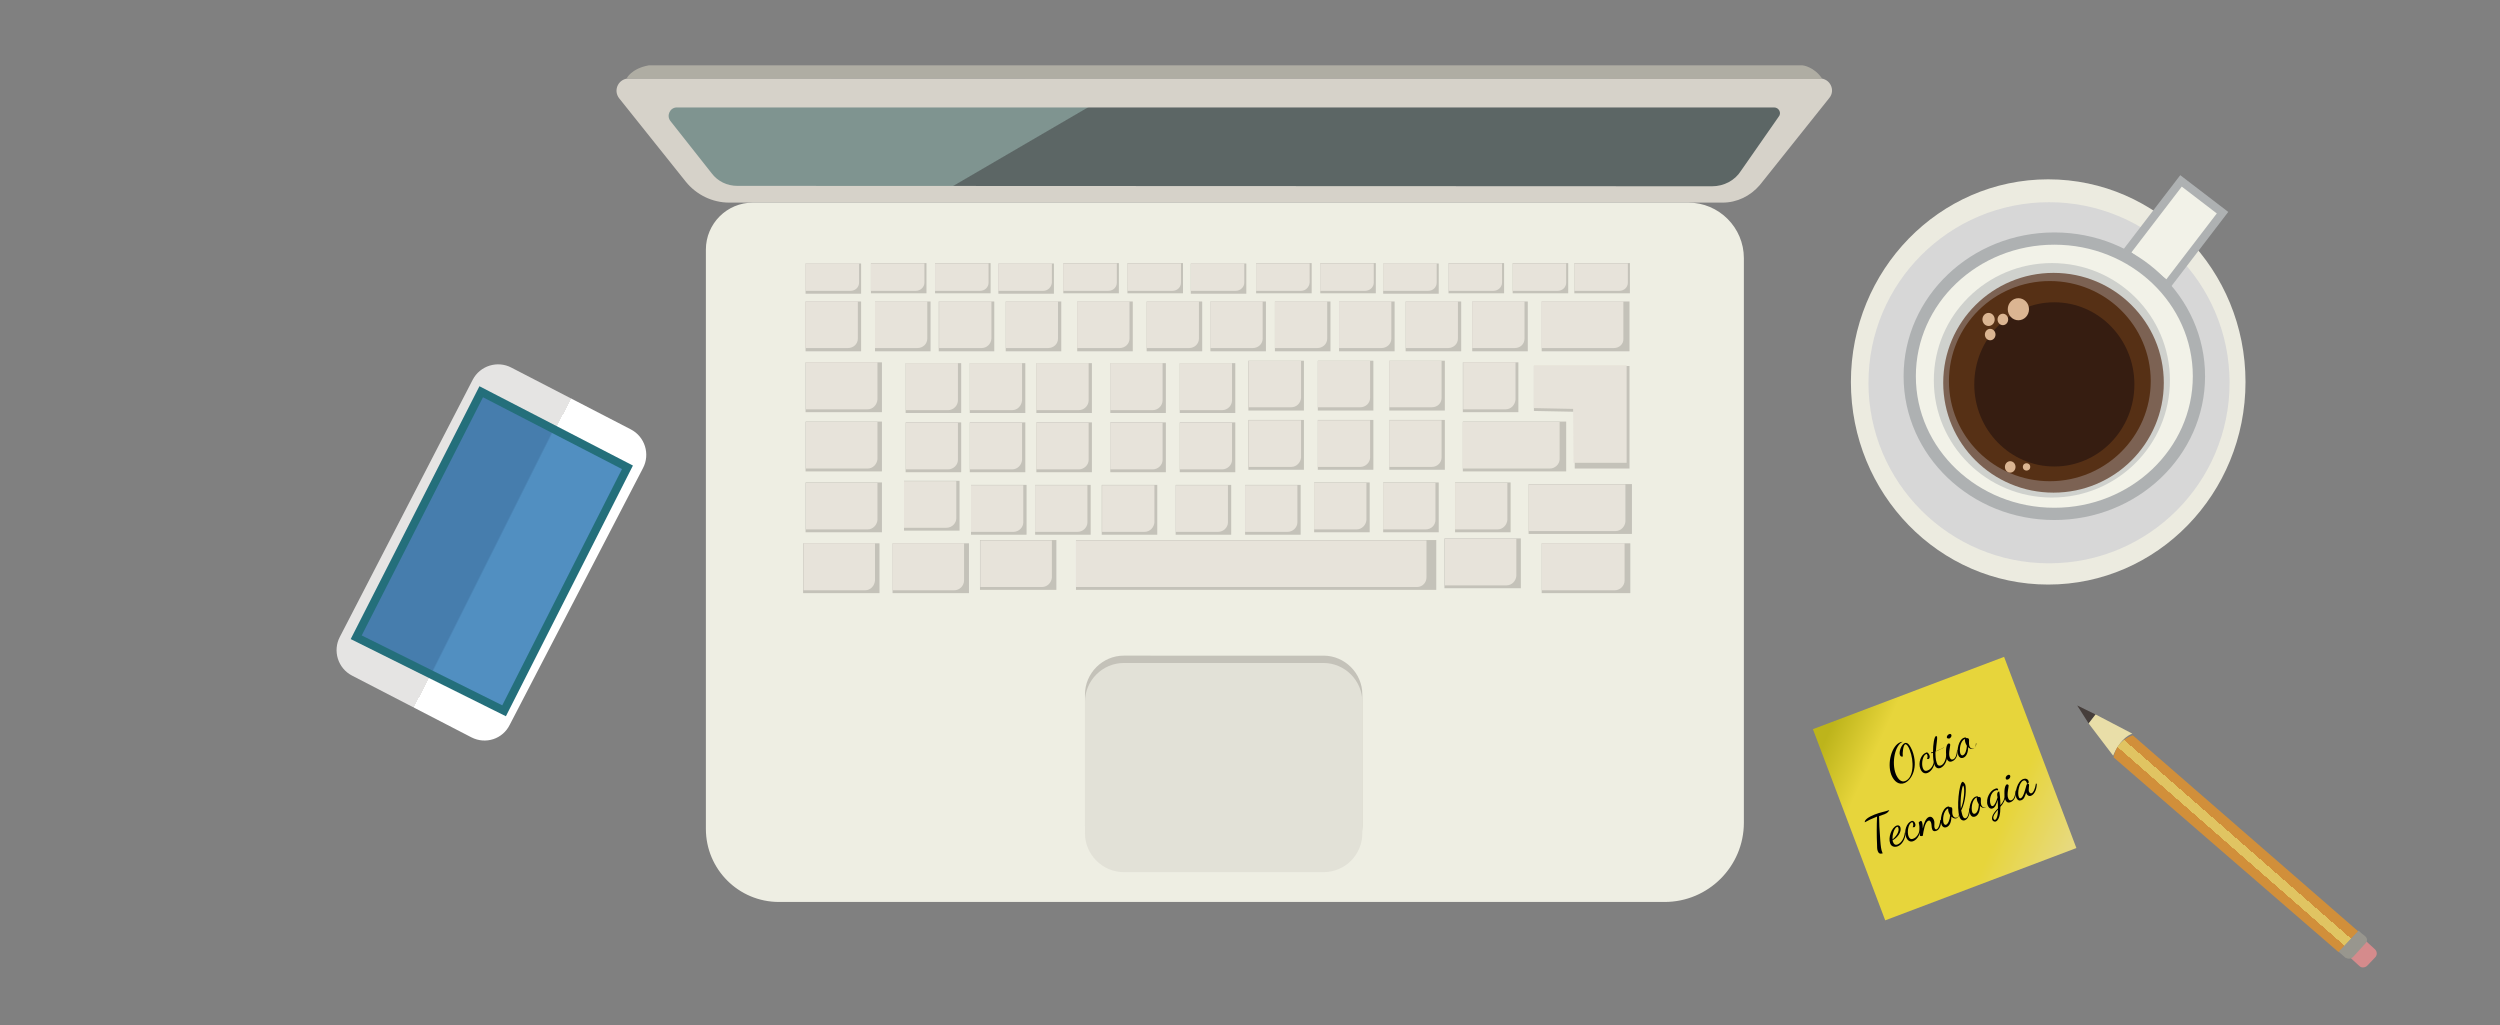 <?xml version="1.0" encoding="utf-8"?>
<!-- Generator: Adobe Illustrator 19.0.0, SVG Export Plug-In . SVG Version: 6.00 Build 0)  -->
<svg version="1.1" id="Camada_1" xmlns="http://www.w3.org/2000/svg" xmlns:xlink="http://www.w3.org/1999/xlink" x="0px" y="0px"
	 viewBox="0 0.5 612 251" style="enable-background:new 0 0.5 612 251;" xml:space="preserve">
<rect x="0" y="0.5" width="612" height="251" fill="#808080" stroke="none"/>
<style type="text/css">
	.st0{fill:#D6D2C9;}
	.st1{fill:url(#XMLID_15_);}
	.st2{fill:#AFADA3;}
	.st3{fill:#EEEEE3;}
	.st4{fill:#C4C2B9;}
	.st5{fill:#E2E1D7;}
	.st6{fill:#E7E3DA;}
	.st7{fill:none;}
	.st8{fill:#ECEBE0;}
	.st9{fill:#D7D7D7;}
	.st10{fill:#F2F2E8;stroke:#AEB1B2;stroke-width:2;stroke-miterlimit:10;}
	.st11{fill:#F2F2E8;stroke:#AEB1B2;stroke-width:3;stroke-miterlimit:10;}
	.st12{fill:#CFD1CD;}
	.st13{fill:#7C6253;}
	.st14{fill:#563015;}
	.st15{fill:#361D11;}
	.st16{fill:#DBB592;}
	.st17{fill:url(#XMLID_21_);}
	.st18{fill:url(#XMLID_23_);stroke:#246F7B;stroke-width:2;stroke-miterlimit:10;}
	.st19{fill:#463E3B;}
	.st20{fill:#E9DEA8;}
	.st21{fill:url(#XMLID_24_);}
	.st22{fill:#D58B8C;}
	.st23{fill:#98968E;}
	.st24{fill:url(#XMLID_26_);}
</style>
<g id="XMLID_2_">
	<g id="XMLID_404_">
		<path id="XMLID_1_" class="st0" d="M421.7,50.1H178.5c-4.1,0-8-1.9-10.6-5.1l-16.3-20.4c-1.6-2-0.2-4.9,2.4-4.9h291.5
			c2.5,0,3.9,2.9,2.3,4.8l-17,21.3C428.5,48.5,425.2,50.1,421.7,50.1z"/>
		
			<linearGradient id="XMLID_15_" gradientUnits="userSpaceOnUse" x1="270.343" y1="813.751" x2="311.247" y2="743.58" gradientTransform="matrix(1 0 0 -1 0 792)">
			<stop  offset="0.49" style="stop-color:#7F9490"/>
			<stop  offset="0.493" style="stop-color:#5C6665"/>
		</linearGradient>
		<path id="XMLID_3_" class="st1" d="M419.1,46.1L180.5,46c-2.5,0-4.8-1.1-6.3-3.1l-10.1-12.8c-1-1.3-0.1-3.3,1.6-3.3h268.6
			c1.2,0,1.9,1.4,1.1,2.3l-9.2,13.2C424.7,44.7,422,46.1,419.1,46.1z"/>
		<path id="XMLID_4_" class="st2" d="M153.4,19.7c0,0,1.1-2.4,5.4-3.2h282.5c0,0,2.8,0.3,4.8,3.3L153.4,19.7z"/>
		<path id="XMLID_5_" class="st3" d="M407.5,221.3H190.7c-9.9,0-17.9-8-17.9-17.9V61.6c0-6.3,5.1-11.5,11.5-11.5h229
			c7.5,0,13.6,6.1,13.6,13.6v138.2C426.9,212.6,418.2,221.3,407.5,221.3z"/>
		<path id="XMLID_6_" class="st4" d="M324,212.1h-48.9c-5.2,0-9.5-4.3-9.5-9.5v-32.1c0-5.2,4.3-9.5,9.5-9.5H324
			c5.2,0,9.5,4.3,9.5,9.5v32.2C333.5,207.9,329.3,212.1,324,212.1z"/>
		<path id="XMLID_7_" class="st5" d="M324,214h-48.9c-5.2,0-9.5-4.3-9.5-9.5v-32.2c0-5.2,4.3-9.5,9.5-9.5H324c5.2,0,9.5,4.3,9.5,9.5
			v32.2C333.5,209.7,329.3,214,324,214z"/>
		<g id="XMLID_10_">
			<rect id="XMLID_11_" x="197.2" y="65" class="st4" width="13.6" height="7.4"/>
			<g id="XMLID_13_">
				<path id="XMLID_16_" class="st6" d="M208.2,71.7h-11V65h13.1v4.7C210.3,70.8,209.4,71.7,208.2,71.7z"/>
			</g>
		</g>
		<g id="XMLID_18_">
			<rect id="XMLID_25_" x="213.2" y="64.9" class="st4" width="13.6" height="7.4"/>
			<g id="XMLID_19_">
				<path id="XMLID_20_" class="st6" d="M224.2,71.7h-11V65h13.1v4.7C226.3,70.8,225.3,71.7,224.2,71.7z"/>
			</g>
		</g>
		<g id="XMLID_27_">
			<rect id="XMLID_33_" x="228.9" y="64.9" class="st4" width="13.6" height="7.4"/>
			<g id="XMLID_29_">
				<path id="XMLID_30_" class="st6" d="M239.9,71.7h-11V65H242v4.7C242,70.8,241.1,71.7,239.9,71.7z"/>
			</g>
		</g>
		<g id="XMLID_46_">
			<rect id="XMLID_51_" x="244.4" y="65" class="st4" width="13.6" height="7.4"/>
			<g id="XMLID_47_">
				<path id="XMLID_48_" class="st6" d="M255.4,71.7h-11V65h13.1v4.7C257.4,70.8,256.5,71.7,255.4,71.7z"/>
			</g>
		</g>
		<g id="XMLID_40_">
			<rect id="XMLID_45_" x="260.3" y="64.9" class="st4" width="13.6" height="7.4"/>
			<g id="XMLID_41_">
				<path id="XMLID_42_" class="st6" d="M271.3,71.7h-11V65h13.1v4.7C273.4,70.8,272.5,71.7,271.3,71.7z"/>
			</g>
		</g>
		<g id="XMLID_34_">
			<rect id="XMLID_39_" x="276" y="64.9" class="st4" width="13.6" height="7.4"/>
			<g id="XMLID_35_">
				<path id="XMLID_36_" class="st6" d="M287,71.7h-11V65h13.1v4.7C289.1,70.8,288.2,71.7,287,71.7z"/>
			</g>
		</g>
		<g id="XMLID_82_">
			<rect id="XMLID_87_" x="291.5" y="65" class="st4" width="13.6" height="7.4"/>
			<g id="XMLID_83_">
				<path id="XMLID_84_" class="st6" d="M302.5,71.7h-11V65h13.1v4.7C304.6,70.8,303.6,71.7,302.5,71.7z"/>
			</g>
		</g>
		<g id="XMLID_76_">
			<rect id="XMLID_81_" x="307.5" y="64.9" class="st4" width="13.6" height="7.4"/>
			<g id="XMLID_77_">
				<path id="XMLID_78_" class="st6" d="M318.5,71.7h-11V65h13.1v4.7C320.5,70.8,319.6,71.7,318.5,71.7z"/>
			</g>
		</g>
		<g id="XMLID_70_">
			<rect id="XMLID_75_" x="323.2" y="64.9" class="st4" width="13.6" height="7.4"/>
			<g id="XMLID_71_">
				<path id="XMLID_72_" class="st6" d="M334.2,71.7h-11V65h13.1v4.7C336.3,70.8,335.3,71.7,334.2,71.7z"/>
			</g>
		</g>
		<g id="XMLID_64_">
			<rect id="XMLID_69_" x="338.6" y="65" class="st4" width="13.6" height="7.4"/>
			<g id="XMLID_65_">
				<path id="XMLID_66_" class="st6" d="M349.6,71.7h-11V65h13.1v4.7C351.7,70.8,350.8,71.7,349.6,71.7z"/>
			</g>
		</g>
		<g id="XMLID_58_">
			<rect id="XMLID_63_" x="354.6" y="64.9" class="st4" width="13.6" height="7.4"/>
			<g id="XMLID_59_">
				<path id="XMLID_60_" class="st6" d="M365.6,71.7h-11V65h13.1v4.7C367.7,70.8,366.7,71.7,365.6,71.7z"/>
			</g>
		</g>
		<g id="XMLID_52_">
			<rect id="XMLID_57_" x="370.3" y="64.9" class="st4" width="13.6" height="7.4"/>
			<g id="XMLID_53_">
				<path id="XMLID_54_" class="st6" d="M381.3,71.7h-11V65h13.1v4.7C383.4,70.8,382.5,71.7,381.3,71.7z"/>
			</g>
		</g>
		<g id="XMLID_88_">
			<rect id="XMLID_93_" x="385.4" y="64.9" class="st4" width="13.6" height="7.4"/>
			<g id="XMLID_89_">
				<path id="XMLID_90_" class="st6" d="M396.4,71.7h-11V65h13.1v4.7C398.5,70.8,397.6,71.7,396.4,71.7z"/>
			</g>
		</g>
		<path id="XMLID_95_" class="st6" d="M207.6,85.7h-10.4V74.3H210v9.1C210,84.7,208.9,85.7,207.6,85.7z"/>
		<line id="XMLID_99_" class="st7" x1="210.9" y1="74.3" x2="210.9" y2="86.6"/>
		<g id="XMLID_94_">
			<rect id="XMLID_96_" x="197.2" y="74.3" class="st4" width="13.6" height="12.2"/>
			<path id="XMLID_97_" class="st6" d="M207.6,85.7h-10.4V74.3H210v9.1C210,84.7,208.9,85.7,207.6,85.7z"/>
		</g>
		<g id="XMLID_98_">
			<rect id="XMLID_103_" x="214.2" y="74.3" class="st4" width="13.6" height="12.2"/>
			<path id="XMLID_100_" class="st6" d="M224.6,85.7h-10.4V74.3H227v9.1C227,84.7,225.9,85.7,224.6,85.7z"/>
		</g>
		<g id="XMLID_113_">
			<rect id="XMLID_117_" x="229.8" y="74.3" class="st4" width="13.6" height="12.2"/>
			<path id="XMLID_114_" class="st6" d="M240.3,85.7h-10.4V74.3h12.8v9.1C242.6,84.7,241.6,85.7,240.3,85.7z"/>
		</g>
		<g id="XMLID_105_">
			<rect id="XMLID_112_" x="246.2" y="74.3" class="st4" width="13.6" height="12.2"/>
			<path id="XMLID_107_" class="st6" d="M256.6,85.7h-10.4V74.3H259v9.1C259,84.7,257.9,85.7,256.6,85.7z"/>
		</g>
		<g id="XMLID_133_">
			<rect id="XMLID_137_" x="263.7" y="74.3" class="st4" width="13.6" height="12.2"/>
			<path id="XMLID_134_" class="st6" d="M274.1,85.7h-10.4V74.3h12.8v9.1C276.5,84.7,275.4,85.7,274.1,85.7z"/>
		</g>
		<g id="XMLID_128_">
			<rect id="XMLID_132_" x="280.7" y="74.3" class="st4" width="13.6" height="12.2"/>
			<path id="XMLID_129_" class="st6" d="M291.1,85.7h-10.4V74.3h12.8v9.1C293.5,84.7,292.4,85.7,291.1,85.7z"/>
		</g>
		<g id="XMLID_123_">
			<rect id="XMLID_127_" x="296.3" y="74.3" class="st4" width="13.6" height="12.2"/>
			<path id="XMLID_124_" class="st6" d="M306.7,85.7h-10.4V74.3h12.8v9.1C309.1,84.7,308,85.7,306.7,85.7z"/>
		</g>
		<g id="XMLID_118_">
			<rect id="XMLID_122_" x="312.1" y="74.3" class="st4" width="13.6" height="12.2"/>
			<path id="XMLID_119_" class="st6" d="M322.5,85.7h-10.4V74.3h12.8v9.1C324.9,84.7,323.8,85.7,322.5,85.7z"/>
		</g>
		<g id="XMLID_148_">
			<rect id="XMLID_152_" x="327.8" y="74.3" class="st4" width="13.6" height="12.2"/>
			<path id="XMLID_149_" class="st6" d="M338.2,85.7h-10.4V74.3h12.8v9.1C340.6,84.7,339.5,85.7,338.2,85.7z"/>
		</g>
		<g id="XMLID_141_">
			<rect id="XMLID_147_" x="344.1" y="74.3" class="st4" width="13.6" height="12.2"/>
			<path id="XMLID_142_" class="st6" d="M354.5,85.7h-10.4V74.3h12.8v9.1C356.9,84.7,355.8,85.7,354.5,85.7z"/>
		</g>
		<g id="XMLID_101_">
			<rect id="XMLID_140_" x="360.4" y="74.3" class="st4" width="13.6" height="12.2"/>
			<path id="XMLID_102_" class="st6" d="M370.8,85.7h-10.4V74.3h12.8v9.1C373.2,84.7,372.2,85.7,370.8,85.7z"/>
		</g>
		<g id="XMLID_153_">
			<rect id="XMLID_157_" x="377.4" y="74.3" class="st4" width="21.5" height="12.2"/>
			<path id="XMLID_154_" class="st6" d="M395.1,85.7h-17.8V74.3h20.1v9.1C397.5,84.7,396.4,85.7,395.1,85.7z"/>
		</g>
		<g id="XMLID_155_">
			<rect id="XMLID_160_" x="197.2" y="89.2" class="st4" width="18.7" height="12.2"/>
			<path id="XMLID_156_" class="st6" d="M212.4,100.7h-15.1V89.2h17.5v9.1C214.7,99.6,213.7,100.7,212.4,100.7z"/>
		</g>
		<g id="XMLID_203_">
			<rect id="XMLID_207_" x="221.7" y="89.4" class="st4" width="13.6" height="12.2"/>
			<path id="XMLID_204_" class="st6" d="M232.1,100.9h-10.4V89.4h12.8v9.1C234.5,99.8,233.4,100.9,232.1,100.9z"/>
		</g>
		<g id="XMLID_198_">
			<rect id="XMLID_202_" x="237.4" y="89.4" class="st4" width="13.6" height="12.2"/>
			<path id="XMLID_199_" class="st6" d="M247.8,100.9h-10.4V89.4h12.8v9.1C250.1,99.8,249.1,100.9,247.8,100.9z"/>
		</g>
		<g id="XMLID_193_">
			<rect id="XMLID_197_" x="253.7" y="89.4" class="st4" width="13.6" height="12.2"/>
			<path id="XMLID_194_" class="st6" d="M264.1,100.9h-10.4V89.4h12.8v9.1C266.5,99.8,265.4,100.9,264.1,100.9z"/>
		</g>
		<g id="XMLID_188_">
			<rect id="XMLID_192_" x="271.8" y="89.4" class="st4" width="13.6" height="12.2"/>
			<path id="XMLID_189_" class="st6" d="M282.2,100.9h-10.4V89.4h12.8v9.1C284.6,99.8,283.5,100.9,282.2,100.9z"/>
		</g>
		<g id="XMLID_183_">
			<rect id="XMLID_187_" x="288.8" y="89.4" class="st4" width="13.6" height="12.2"/>
			<path id="XMLID_184_" class="st6" d="M299.2,100.9h-10.4V89.4h12.8v9.1C301.6,99.8,300.5,100.9,299.2,100.9z"/>
		</g>
		<g id="XMLID_178_">
			<rect id="XMLID_182_" x="305.6" y="88.8" class="st4" width="13.6" height="12.2"/>
			<path id="XMLID_179_" class="st6" d="M316.1,100.2h-10.4V88.8h12.8v9.1C318.4,99.2,317.4,100.2,316.1,100.2z"/>
		</g>
		<g id="XMLID_173_">
			<rect id="XMLID_177_" x="322.6" y="88.8" class="st4" width="13.6" height="12.2"/>
			<path id="XMLID_174_" class="st6" d="M333,100.2h-10.4V88.8h12.8v9.1C335.4,99.2,334.3,100.2,333,100.2z"/>
		</g>
		<g id="XMLID_165_">
			<rect id="XMLID_172_" x="340.1" y="88.8" class="st4" width="13.6" height="12.2"/>
			<path id="XMLID_167_" class="st6" d="M350.5,100.2h-10.4V88.8h12.8v9.1C352.9,99.2,351.9,100.2,350.5,100.2z"/>
		</g>
		<g id="XMLID_158_">
			<rect id="XMLID_163_" x="358.1" y="89.2" class="st4" width="13.6" height="12.2"/>
			<path id="XMLID_159_" class="st6" d="M368.6,100.7h-10.4V89.2H371v9.1C370.9,99.6,369.9,100.7,368.6,100.7z"/>
		</g>
		<g id="XMLID_253_">
			<rect id="XMLID_257_" x="197.2" y="103.7" class="st4" width="18.7" height="12.2"/>
			<path id="XMLID_254_" class="st6" d="M212.4,115.2h-15.1v-11.4h17.5v9.1C214.7,114.1,213.7,115.2,212.4,115.2z"/>
		</g>
		<g id="XMLID_248_">
			<rect id="XMLID_252_" x="221.7" y="103.9" class="st4" width="13.6" height="12.2"/>
			<path id="XMLID_249_" class="st6" d="M232.1,115.4h-10.4V104h12.8v9.1C234.5,114.3,233.4,115.4,232.1,115.4z"/>
		</g>
		<g id="XMLID_243_">
			<rect id="XMLID_247_" x="237.4" y="103.9" class="st4" width="13.6" height="12.2"/>
			<path id="XMLID_244_" class="st6" d="M247.8,115.4h-10.4V104h12.8v9.1C250.1,114.3,249.1,115.4,247.8,115.4z"/>
		</g>
		<g id="XMLID_238_">
			<rect id="XMLID_242_" x="253.7" y="103.9" class="st4" width="13.6" height="12.2"/>
			<path id="XMLID_239_" class="st6" d="M264.1,115.4h-10.4V104h12.8v9.1C266.5,114.3,265.4,115.4,264.1,115.4z"/>
		</g>
		<g id="XMLID_233_">
			<rect id="XMLID_237_" x="271.8" y="103.9" class="st4" width="13.6" height="12.2"/>
			<path id="XMLID_234_" class="st6" d="M282.2,115.4h-10.4V104h12.8v9.1C284.6,114.3,283.5,115.4,282.2,115.4z"/>
		</g>
		<g id="XMLID_228_">
			<rect id="XMLID_232_" x="288.8" y="103.9" class="st4" width="13.6" height="12.2"/>
			<path id="XMLID_229_" class="st6" d="M299.2,115.4h-10.4V104h12.8v9.1C301.6,114.3,300.5,115.4,299.2,115.4z"/>
		</g>
		<g id="XMLID_223_">
			<rect id="XMLID_227_" x="305.6" y="103.3" class="st4" width="13.6" height="12.2"/>
			<path id="XMLID_224_" class="st6" d="M316.1,114.8h-10.4v-11.4h12.8v9.1C318.4,113.7,317.4,114.8,316.1,114.8z"/>
		</g>
		<g id="XMLID_218_">
			<rect id="XMLID_222_" x="322.6" y="103.3" class="st4" width="13.6" height="12.2"/>
			<path id="XMLID_219_" class="st6" d="M333,114.8h-10.4v-11.4h12.8v9.1C335.4,113.7,334.3,114.8,333,114.8z"/>
		</g>
		<g id="XMLID_211_">
			<rect id="XMLID_217_" x="340.1" y="103.3" class="st4" width="13.6" height="12.2"/>
			<path id="XMLID_212_" class="st6" d="M350.5,114.8h-10.4v-11.4h12.8v9.1C352.9,113.7,351.9,114.8,350.5,114.8z"/>
		</g>
		<g id="XMLID_169_">
			<rect id="XMLID_210_" x="358.1" y="103.7" class="st4" width="25.3" height="12.2"/>
			<path id="XMLID_171_" class="st6" d="M379.4,115.2h-21.3v-11.4h23.7v9.1C381.8,114.1,380.7,115.2,379.4,115.2z"/>
		</g>
		<g id="XMLID_208_">
			<rect id="XMLID_260_" x="263.4" y="132.7" class="st4" width="88.2" height="12.2"/>
			<path id="XMLID_209_" class="st6" d="M346.9,144.2h-83.5v-11.4h85.8v9.1C349.2,143.1,348.2,144.2,346.9,144.2z"/>
		</g>
		<g id="XMLID_308_">
			<rect id="XMLID_312_" x="197.2" y="118.6" class="st4" width="18.7" height="12.2"/>
			<path id="XMLID_309_" class="st6" d="M212.4,130.1h-15.1v-11.4h17.5v9.1C214.7,129,213.7,130.1,212.4,130.1z"/>
		</g>
		<g id="XMLID_303_">
			<rect id="XMLID_307_" x="237.7" y="119.2" class="st4" width="13.6" height="12.2"/>
			<path id="XMLID_304_" class="st6" d="M248.1,130.7h-10.4v-11.4h12.8v9.1C250.5,129.6,249.4,130.7,248.1,130.7z"/>
		</g>
		<g id="XMLID_298_">
			<rect id="XMLID_302_" x="253.4" y="119.2" class="st4" width="13.6" height="12.2"/>
			<path id="XMLID_299_" class="st6" d="M263.8,130.7h-10.4v-11.4h12.8v9.1C266.2,129.6,265.1,130.7,263.8,130.7z"/>
		</g>
		<g id="XMLID_293_">
			<rect id="XMLID_297_" x="269.7" y="119.2" class="st4" width="13.6" height="12.2"/>
			<path id="XMLID_294_" class="st6" d="M280.2,130.7h-10.4v-11.4h12.8v9.1C282.5,129.6,281.5,130.7,280.2,130.7z"/>
		</g>
		<g id="XMLID_288_">
			<rect id="XMLID_292_" x="287.8" y="119.2" class="st4" width="13.6" height="12.2"/>
			<path id="XMLID_289_" class="st6" d="M298.2,130.7h-10.4v-11.4h12.8v9.1C300.6,129.6,299.5,130.7,298.2,130.7z"/>
		</g>
		<g id="XMLID_283_">
			<rect id="XMLID_287_" x="304.8" y="119.2" class="st4" width="13.6" height="12.2"/>
			<path id="XMLID_284_" class="st6" d="M315.2,130.7h-10.4v-11.4h12.8v9.1C317.6,129.6,316.5,130.7,315.2,130.7z"/>
		</g>
		<g id="XMLID_278_">
			<rect id="XMLID_282_" x="321.7" y="118.6" class="st4" width="13.6" height="12.2"/>
			<path id="XMLID_279_" class="st6" d="M332.1,130.1h-10.4v-11.4h12.8v9.1C334.4,129,333.4,130.1,332.1,130.1z"/>
		</g>
		<g id="XMLID_273_">
			<rect id="XMLID_277_" x="338.6" y="118.6" class="st4" width="13.6" height="12.2"/>
			<path id="XMLID_274_" class="st6" d="M349,130.1h-10.4v-11.4h12.8v9.1C351.4,129,350.4,130.1,349,130.1z"/>
		</g>
		<g id="XMLID_265_">
			<rect id="XMLID_272_" x="356.2" y="118.6" class="st4" width="13.6" height="12.2"/>
			<path id="XMLID_267_" class="st6" d="M366.6,130.1h-10.4v-11.4H369v9.1C368.9,129,367.9,130.1,366.6,130.1z"/>
		</g>
		<g id="XMLID_258_">
			<rect id="XMLID_263_" x="374.2" y="119" class="st4" width="25.3" height="12.2"/>
			<path id="XMLID_259_" class="st6" d="M395.5,130.5h-21.3v-11.4h23.7v9.1C397.8,129.4,396.8,130.5,395.5,130.5z"/>
		</g>
		<g id="XMLID_313_">
			<rect id="XMLID_317_" x="221.3" y="118.2" class="st4" width="13.6" height="12.2"/>
			<path id="XMLID_314_" class="st6" d="M231.7,129.7h-10.4v-11.4h12.8v9.1C234.1,128.6,233,129.7,231.7,129.7z"/>
		</g>
		<g id="XMLID_318_">
			<rect id="XMLID_322_" x="196.6" y="133.5" class="st4" width="18.7" height="12.2"/>
			<path id="XMLID_319_" class="st6" d="M211.8,145h-15.1v-11.5h17.5v9.1C214.1,143.9,213.1,145,211.8,145z"/>
		</g>
		<g id="XMLID_323_">
			<rect id="XMLID_327_" x="218.5" y="133.5" class="st4" width="18.7" height="12.2"/>
			<path id="XMLID_324_" class="st6" d="M233.6,145h-15.1v-11.5H236v9.1C236,143.9,234.9,145,233.6,145z"/>
		</g>
		<g id="XMLID_328_">
			<rect id="XMLID_332_" x="239.9" y="132.7" class="st4" width="18.7" height="12.2"/>
			<path id="XMLID_329_" class="st6" d="M255.1,144.2H240v-11.4h17.5v9.1C257.4,143.1,256.4,144.2,255.1,144.2z"/>
		</g>
		<g id="XMLID_333_">
			<rect id="XMLID_337_" x="377.4" y="133.5" class="st4" width="21.7" height="12.2"/>
			<path id="XMLID_334_" class="st6" d="M395.3,145h-17.9v-11.5h20.3v9.1C397.7,143.9,396.6,145,395.3,145z"/>
		</g>
		<g id="XMLID_335_">
			<rect id="XMLID_340_" x="353.6" y="132.3" class="st4" width="18.7" height="12.2"/>
			<path id="XMLID_336_" class="st6" d="M368.8,143.8h-15.1v-11.4h17.5v9.1C371.1,142.7,370.1,143.8,368.8,143.8z"/>
		</g>
		<polygon id="XMLID_341_" class="st4" points="375.5,90.1 375.5,101.1 385.4,101.3 385.5,115.2 398.9,115.2 398.9,90.1 		"/>
		<ellipse id="XMLID_343_" class="st8" cx="501.4" cy="94" rx="48.3" ry="49.6"/>
		<polygon id="XMLID_342_" class="st6" points="375.5,89.9 375.5,100.4 385.1,100.6 385.2,113.8 398.2,113.8 398.2,89.9 		"/>
		<ellipse id="XMLID_358_" class="st9" cx="501.6" cy="94.2" rx="44.2" ry="44.2"/>
		
			<rect id="XMLID_374_" x="525.7" y="46.6" transform="matrix(-0.794 -0.608 0.608 -0.794 919.589 426.896)" class="st10" width="12.8" height="22.3"/>
		<ellipse id="XMLID_372_" class="st11" cx="502.9" cy="92.6" rx="35.4" ry="33.7"/>
		<ellipse id="XMLID_371_" class="st12" cx="502.3" cy="93.6" rx="28.9" ry="28.7"/>
		<ellipse id="XMLID_370_" class="st13" cx="502.7" cy="94.2" rx="27" ry="26.9"/>
		<ellipse id="XMLID_368_" class="st14" cx="501.8" cy="93.8" rx="24.7" ry="24.5"/>
		<ellipse id="XMLID_345_" class="st15" cx="502.9" cy="94.6" rx="19.6" ry="20.1"/>
		<ellipse id="XMLID_347_" class="st16" cx="494.1" cy="76.2" rx="2.6" ry="2.7"/>
		<ellipse id="XMLID_348_" class="st16" cx="490.3" cy="78.7" rx="1.3" ry="1.4"/>
		<ellipse id="XMLID_349_" class="st16" cx="487.2" cy="82.4" rx="1.3" ry="1.4"/>
		<ellipse id="XMLID_352_" class="st16" cx="486.8" cy="78.7" rx="1.5" ry="1.6"/>
		<ellipse id="XMLID_356_" class="st16" cx="492.1" cy="114.8" rx="1.3" ry="1.4"/>
		<ellipse id="XMLID_365_" class="st16" cx="496.1" cy="114.8" rx="0.9" ry="0.9"/>
		
			<linearGradient id="XMLID_21_" gradientUnits="userSpaceOnUse" x1="98.105" y1="677.839" x2="143.311" y2="633.333" gradientTransform="matrix(0.953 -0.302 -0.302 -0.953 203.433 797.284)">
			<stop  offset="0.5" style="stop-color:#E5E4E3"/>
			<stop  offset="0.5" style="stop-color:#FFFFFF"/>
		</linearGradient>
		<path id="XMLID_359_" class="st17" d="M115.4,181l-29.2-15.1c-3.5-1.8-4.8-6.1-3-9.5l32.5-62.9c1.8-3.5,6.1-4.8,9.5-3l29.2,15.1
			c3.5,1.8,4.8,6.1,3,9.5l-32.6,62.8C123.1,181.4,118.9,182.8,115.4,181z"/>
		
			<linearGradient id="XMLID_23_" gradientUnits="userSpaceOnUse" x1="100.963" y1="675.258" x2="141.224" y2="636.117" gradientTransform="matrix(0.953 -0.302 -0.302 -0.953 203.433 797.284)">
			<stop  offset="0.49" style="stop-color:#467DAD"/>
			<stop  offset="0.497" style="stop-color:#518FC1"/>
		</linearGradient>
		<polygon id="XMLID_376_" class="st18" points="117.8,96.4 153.6,114.9 123.4,174.5 87.2,156.5 		"/>
		<polygon id="XMLID_383_" class="st19" points="508.5,173.2 511.3,177.6 513,175.4 		"/>
		<path id="XMLID_386_" class="st20" d="M513,175.4l-1.7,2.2l6,7.9c0,0,1.6-4.3,4.7-5.4L513,175.4z"/>
		
			<linearGradient id="XMLID_24_" gradientUnits="userSpaceOnUse" x1="544.69" y1="582.54" x2="549.325" y2="587.835" gradientTransform="matrix(1 0 0 -1 0 792)">
			<stop  offset="0.325" style="stop-color:#D18F3A"/>
			<stop  offset="0.33" style="stop-color:#E0C462"/>
			<stop  offset="0.66" style="stop-color:#E0C462"/>
			<stop  offset="0.66" style="stop-color:#D18F3A"/>
		</linearGradient>
		<path id="XMLID_380_" class="st21" d="M517.4,185.9l55.1,47.7l4.8-5.1l-55.2-48C522.1,180.5,518.2,181.5,517.4,185.9z"/>
		<path id="XMLID_389_" class="st22" d="M581.5,234.8l-2,2.1c-0.5,0.5-1.4,0.6-1.9,0.1l-2.4-2.2c-0.5-0.5-0.6-1.4-0.1-1.9l2-2.1
			c0.5-0.5,1.4-0.6,1.9-0.1l2.4,2.2C581.9,233.4,582,234.2,581.5,234.8z"/>
		<path id="XMLID_394_" class="st23" d="M572.5,233.5l1.6,1.4c0,0,1,0.7,1.9-0.1l3.1-3.4c0,0,0.9-0.9-0.2-1.8
			c-1.1-0.8-1.5-1.3-1.5-1.3L572.5,233.5z"/>
		
			<linearGradient id="XMLID_26_" gradientUnits="userSpaceOnUse" x1="598.452" y1="634.245" x2="644.315" y2="587.911" gradientTransform="matrix(0.935 -0.354 -0.354 -0.935 112.233 985.503)">
			<stop  offset="0" style="stop-color:#BDB41B"/>
			<stop  offset="0.19" style="stop-color:#E7D53B"/>
			<stop  offset="0.737" style="stop-color:#E7D53B"/>
			<stop  offset="1" style="stop-color:#E7D97D"/>
		</linearGradient>
		<polygon id="XMLID_398_" class="st24" points="508.3,208.1 461.5,225.8 443.8,179 490.6,161.3 		"/>
		<g id="XMLID_8_">
			<path id="XMLID_9_" d="M465.8,182.1c-1.9,0.7-2.8,5.1-1.7,7.9c0.5,1.2,1.3,2.1,2.3,1.7c2.1-0.8,2.2-4.9,1.1-7.6
				c-0.2-0.6-0.7-1.5-1.1-1.4c-0.5,0.2-0.7,2.1-0.6,3c-0.4,0.1-0.6-0.1-0.7-0.4c-0.3-0.8,0.4-2.6,1.2-2.9c0.8-0.3,1.4,0.9,1.8,1.8
				c1.6,4.1-0.1,7.3-1.9,8c-1.3,0.5-2.5-0.3-3.2-2c-1.1-2.9,0.1-7.2,2.2-8C465.5,182.1,465.7,182.1,465.8,182.1L465.8,182.1z"/>
			<path id="XMLID_14_" d="M472.3,185.3c0.2,0.4,0.1,0.9-0.2,1c-0.1,0-0.2,0-0.4,0c0.2-0.2,0.2-0.7,0.1-1c-0.1-0.2-0.2-0.3-0.3-0.2
				c-0.8,0.3-1.2,2.3-0.8,3.4c0.2,0.5,0.5,0.9,1.2,0.6c0.9-0.3,1.6-1.5,1.6-2.9l0.2,0.1c0,1.6-0.8,3-1.8,3.4c-0.7,0.3-1.4,0-1.8-1
				c-0.6-1.5,0.2-3.5,1.3-3.9C471.8,184.5,472.1,184.9,472.3,185.3z"/>
			<path id="XMLID_17_" d="M475.9,183.5c-0.8,0.4-1.4,0.7-1.9,0.9l-0.2,0.1c0,0.9,0,1.9,0.3,2.7c0.2,0.7,0.5,0.8,1,0.7
				c0.8-0.3,1.2-1.3,1.4-2.7l0.2,0.1c0,1.5-0.7,2.8-1.7,3.2c-0.6,0.2-1.1,0-1.4-0.7s-0.4-1.8-0.4-3c-0.2,0-0.3,0.1-0.4,0.1l-0.1-0.2
				c0.1,0,0.3-0.1,0.5-0.1c0-1.9,0.3-3.7,0.7-3.9c0.1,0,0.3,0,0.3,0.2c0.1,0.4-0.2,1.9-0.3,3.5l0.4-0.2c0.5-0.2,1-0.4,1.5-0.7
				L475.9,183.5z"/>
			<path id="XMLID_22_" d="M477.4,182.7c0.1,0.4-0.5,2.2-0.1,3.2c0.2,0.5,0.4,0.6,0.8,0.5c0.5-0.2,0.9-0.8,1-2.4l0.1,0.1
				c0.1,1.5-0.5,2.5-1.4,2.8c-0.6,0.2-1-0.1-1.2-0.6c-0.3-0.9-0.4-3.5,0.4-3.8C477.2,182.5,477.3,182.5,477.4,182.7z M476.6,181.1
				c-0.1-0.3,0.2-0.8,0.6-0.9c0.2-0.1,0.4,0,0.5,0.2c0.1,0.3-0.1,0.7-0.5,0.9C477,181.3,476.7,181.3,476.6,181.1z"/>
			<path id="XMLID_377_" d="M483.8,182.4c0,0.9-0.4,1.2-0.7,1.4c-0.4,0.2-0.9,0-1.3-0.4c0,1.3-0.4,2.3-1.2,2.6
				c-0.6,0.2-1-0.1-1.2-0.6c-0.5-1.2,0.1-3.9,1.4-4.3c0.3-0.1,0.4-0.1,0.6,0.1c0,0,0,0,0.1,0c0.3-0.1,0.5,0.2,0.5,0.3
				c0.1,0.3-0.1,1,0.1,1.6s0.7,0.8,1.1,0.6c0.3-0.1,0.5-0.5,0.5-1.2L483.8,182.4z M481.5,183.1c-0.1-0.2-0.2-0.4-0.3-0.6
				c-0.2-0.5-0.2-0.9-0.2-1.1c-1.2,0.5-1.4,2.8-1.1,3.6c0.1,0.3,0.4,0.5,0.6,0.4C481.1,185.2,481.4,184.2,481.5,183.1z"/>
			<path id="XMLID_416_" d="M458.9,199.9c1.5-0.6,2.6-0.7,3.6-1.1c-0.3,0.7-1,1-1.7,1.2c-0.3,0.1-0.5,0.2-0.8,0.3
				c0,1.4,0.1,3.5,0.3,6c0.1,1.3,0.2,2.2,0.5,2.9c0,0.1,0.1,0.2,0.1,0.2c-0.7,0.2-1,0-1.2-0.5c-0.2-0.4-0.2-1.2-0.2-1.8
				c-0.1-1.7-0.1-4.7,0-6.7c-1.5,0.6-2.1,0.9-3,1.4C456.4,201.2,457.4,200.5,458.9,199.9z"/>
			<path id="XMLID_429_" d="M463.3,206.2c0,0.2,0.1,0.3,0.1,0.4c0.2,0.5,0.5,0.9,1.2,0.6c0.9-0.4,1.6-1.6,1.7-2.9l0.2,0.1
				c-0.1,1.6-0.9,2.9-2,3.3c-0.9,0.3-1.6-0.1-1.8-0.8c-0.5-1.3,0.3-3.8,1.6-4.3c0.3-0.1,0.7-0.1,0.9,0.4
				C465.6,204.1,464.5,205.6,463.3,206.2z M463.3,206c0.7-0.6,1.8-1.9,1.4-2.9c-0.1-0.2-0.1-0.2-0.3-0.2
				C463.7,203.2,463.2,204.8,463.3,206z"/>
			<path id="XMLID_432_" d="M468.8,202c0.2,0.4,0.1,0.9-0.2,1c-0.1,0-0.2,0-0.4,0c0.2-0.2,0.2-0.7,0.1-1c-0.1-0.2-0.2-0.3-0.3-0.2
				c-0.8,0.3-1.2,2.3-0.8,3.4c0.2,0.5,0.5,0.9,1.2,0.6c0.9-0.3,1.6-1.5,1.6-2.9l0.2,0.1c0,1.6-0.8,3-1.8,3.4c-0.7,0.3-1.4,0-1.8-1
				c-0.6-1.5,0.2-3.5,1.3-3.9C468.3,201.3,468.7,201.7,468.8,202z"/>
			<path id="XMLID_434_" d="M469.7,201.9c0-0.1,0.2-0.3,0.4-0.4c0.2-0.1,0.3,0,0.4,0.2s0.2,0.9,0.2,1.6c0.2-1.1,0.7-2.5,1.5-2.8
				c0.6-0.2,1,0.2,1.2,0.7c0.3,0.7,0,1.4,0.2,2c0.1,0.3,0.3,0.4,0.5,0.3c0.5-0.2,0.8-1.4,0.9-2.3l0.2,0.1c0,1.3-0.4,2.3-1.2,2.6
				c-0.5,0.2-0.9,0-1-0.4c-0.2-0.5-0.1-1.2-0.3-1.7c-0.2-0.4-0.4-0.5-0.6-0.4c-0.9,0.3-1.2,2.5-1.4,3.7c-0.2,0.1-0.5,0.1-0.7,0
				C469.9,204.8,470,202.9,469.7,201.9z"/>
			<path id="XMLID_436_" d="M479.7,199.4c0,0.9-0.4,1.2-0.7,1.4c-0.4,0.2-0.9,0-1.3-0.4c0,1.3-0.4,2.3-1.2,2.6
				c-0.6,0.2-1-0.1-1.2-0.6c-0.5-1.2,0.1-3.9,1.4-4.4c0.3-0.1,0.4-0.1,0.6,0.1c0,0,0,0,0.1,0c0.3-0.1,0.5,0.2,0.5,0.3
				c0.1,0.3-0.1,1,0.1,1.6s0.7,0.8,1.1,0.6c0.3-0.1,0.5-0.5,0.5-1.2L479.7,199.4z M477.4,200.1c-0.1-0.2-0.2-0.4-0.3-0.6
				c-0.2-0.5-0.2-0.9-0.2-1.1c-1.2,0.5-1.4,2.8-1.1,3.6c0.1,0.3,0.4,0.5,0.6,0.4C476.9,202.2,477.3,201.2,477.4,200.1z"/>
			<path id="XMLID_439_" d="M480.1,198.9c0.1,0.4,0.2,0.9,0.3,1.2c0.2,0.6,0.5,0.8,0.8,0.7c0.6-0.2,0.8-1.4,0.9-2.4h0.2
				c-0.1,1.5-0.5,2.6-1.3,2.9c-0.6,0.2-1.1-0.2-1.3-0.8c-0.8-2.2-0.1-8.3,0.7-8.6c0.2-0.1,0.6,0.4,0.7,0.7
				C481.4,193.5,481.2,196.9,480.1,198.9z M480,198.5c0.8-1.8,1-4.8,0.7-5.5c-0.1-0.1-0.1-0.2-0.1-0.2
				C480.3,192.9,479.8,196.1,480,198.5z"/>
			<path id="XMLID_442_" d="M486.7,196.8c0,0.9-0.4,1.2-0.7,1.4c-0.4,0.2-0.9,0-1.3-0.4c0,1.3-0.4,2.3-1.2,2.6
				c-0.6,0.2-1-0.1-1.2-0.6c-0.5-1.2,0.1-3.9,1.4-4.3c0.3-0.1,0.4-0.1,0.6,0.1c0,0,0,0,0.1,0c0.3-0.1,0.5,0.2,0.5,0.3
				c0.1,0.3-0.1,1,0.1,1.6s0.7,0.8,1.1,0.6c0.3-0.1,0.5-0.5,0.5-1.2L486.7,196.8z M484.4,197.4c-0.1-0.2-0.2-0.4-0.3-0.6
				c-0.2-0.5-0.2-0.9-0.2-1.1c-1.2,0.5-1.4,2.8-1.1,3.6c0.1,0.3,0.4,0.5,0.6,0.4C484,199.6,484.4,198.5,484.4,197.4z"/>
			<path id="XMLID_445_" d="M488.5,194c-1.2,0.4-1.6,2.4-1.2,3.4c0.1,0.4,0.4,0.5,0.6,0.4c0.4-0.2,0.8-1.1,1.1-2.1l-0.1-0.6
				c0-0.2,0-0.6,0.3-0.8c0.1,0,0.1,0,0.2-0.1c0.1,0.4,0.3,1.9,0.3,3.4c0.6-0.6,1.1-1.6,1.1-2.6l0.2,0.1c0,1.1-0.7,2.3-1.3,2.9
				c0,1.8-0.3,3.2-1.1,3.6c-0.3,0.1-0.7,0-0.9-0.4c-0.3-0.9,0.6-2,1.4-2.8c0-0.6,0-1.3-0.1-2.1c-0.2,1-0.6,1.9-1.2,2.1
				c-0.5,0.2-1-0.1-1.2-0.8c-0.6-1.6,0.6-3.6,1.8-4c0.4-0.2,0.7-0.1,0.7,0.1c0.1,0.1,0,0.3,0,0.3C488.9,193.9,488.7,193.9,488.5,194
				z M489.1,198.7c-0.7,0.8-1.3,1.6-1.1,2.2c0.1,0.2,0.3,0.4,0.4,0.3C488.7,201.1,489.1,200.4,489.1,198.7z"/>
			<path id="XMLID_448_" d="M491.7,192.7c0.1,0.4-0.5,2.2-0.1,3.2c0.2,0.5,0.4,0.6,0.8,0.5c0.5-0.2,0.9-0.8,1-2.4l0.1,0.1
				c0.1,1.5-0.5,2.5-1.4,2.8c-0.6,0.2-1-0.1-1.2-0.6c-0.3-0.9-0.4-3.5,0.4-3.8C491.5,192.5,491.6,192.6,491.7,192.7z M491,191.1
				c-0.1-0.3,0.2-0.8,0.6-0.9c0.2-0.1,0.4,0,0.5,0.2c0.1,0.3-0.1,0.7-0.5,0.9C491.3,191.4,491.1,191.4,491,191.1z"/>
			<path id="XMLID_451_" d="M496.7,192.5c0.1,0.3-0.2,1.3,0,1.8c0.1,0.2,0.3,0.5,0.6,0.4c0.4-0.1,0.9-1,1.1-2.4l0.2,0.1
				c0,1.4-0.6,2.6-1.4,2.9c-0.5,0.2-0.9-0.1-1.1-0.5c0-0.1-0.1-0.2-0.1-0.3c-0.3,1.1-0.6,1.7-1.2,1.9c-0.5,0.2-0.9,0-1.2-0.6
				c-0.5-1.3,0.3-4.1,1.7-4.6c0.6-0.2,1.1,0,1.3,0.5c0.1,0.4,0,0.6-0.4,0.7c0-0.1,0-0.3-0.1-0.4c-0.1-0.3-0.4-0.6-0.8-0.4
				c-1,0.4-1.5,3-1.1,4c0.1,0.3,0.3,0.4,0.5,0.3c0.7-0.3,1.1-2.3,1.4-3.3C496.2,192.4,496.6,192.3,496.7,192.5z"/>
		</g>
	</g>
</g>
</svg>
